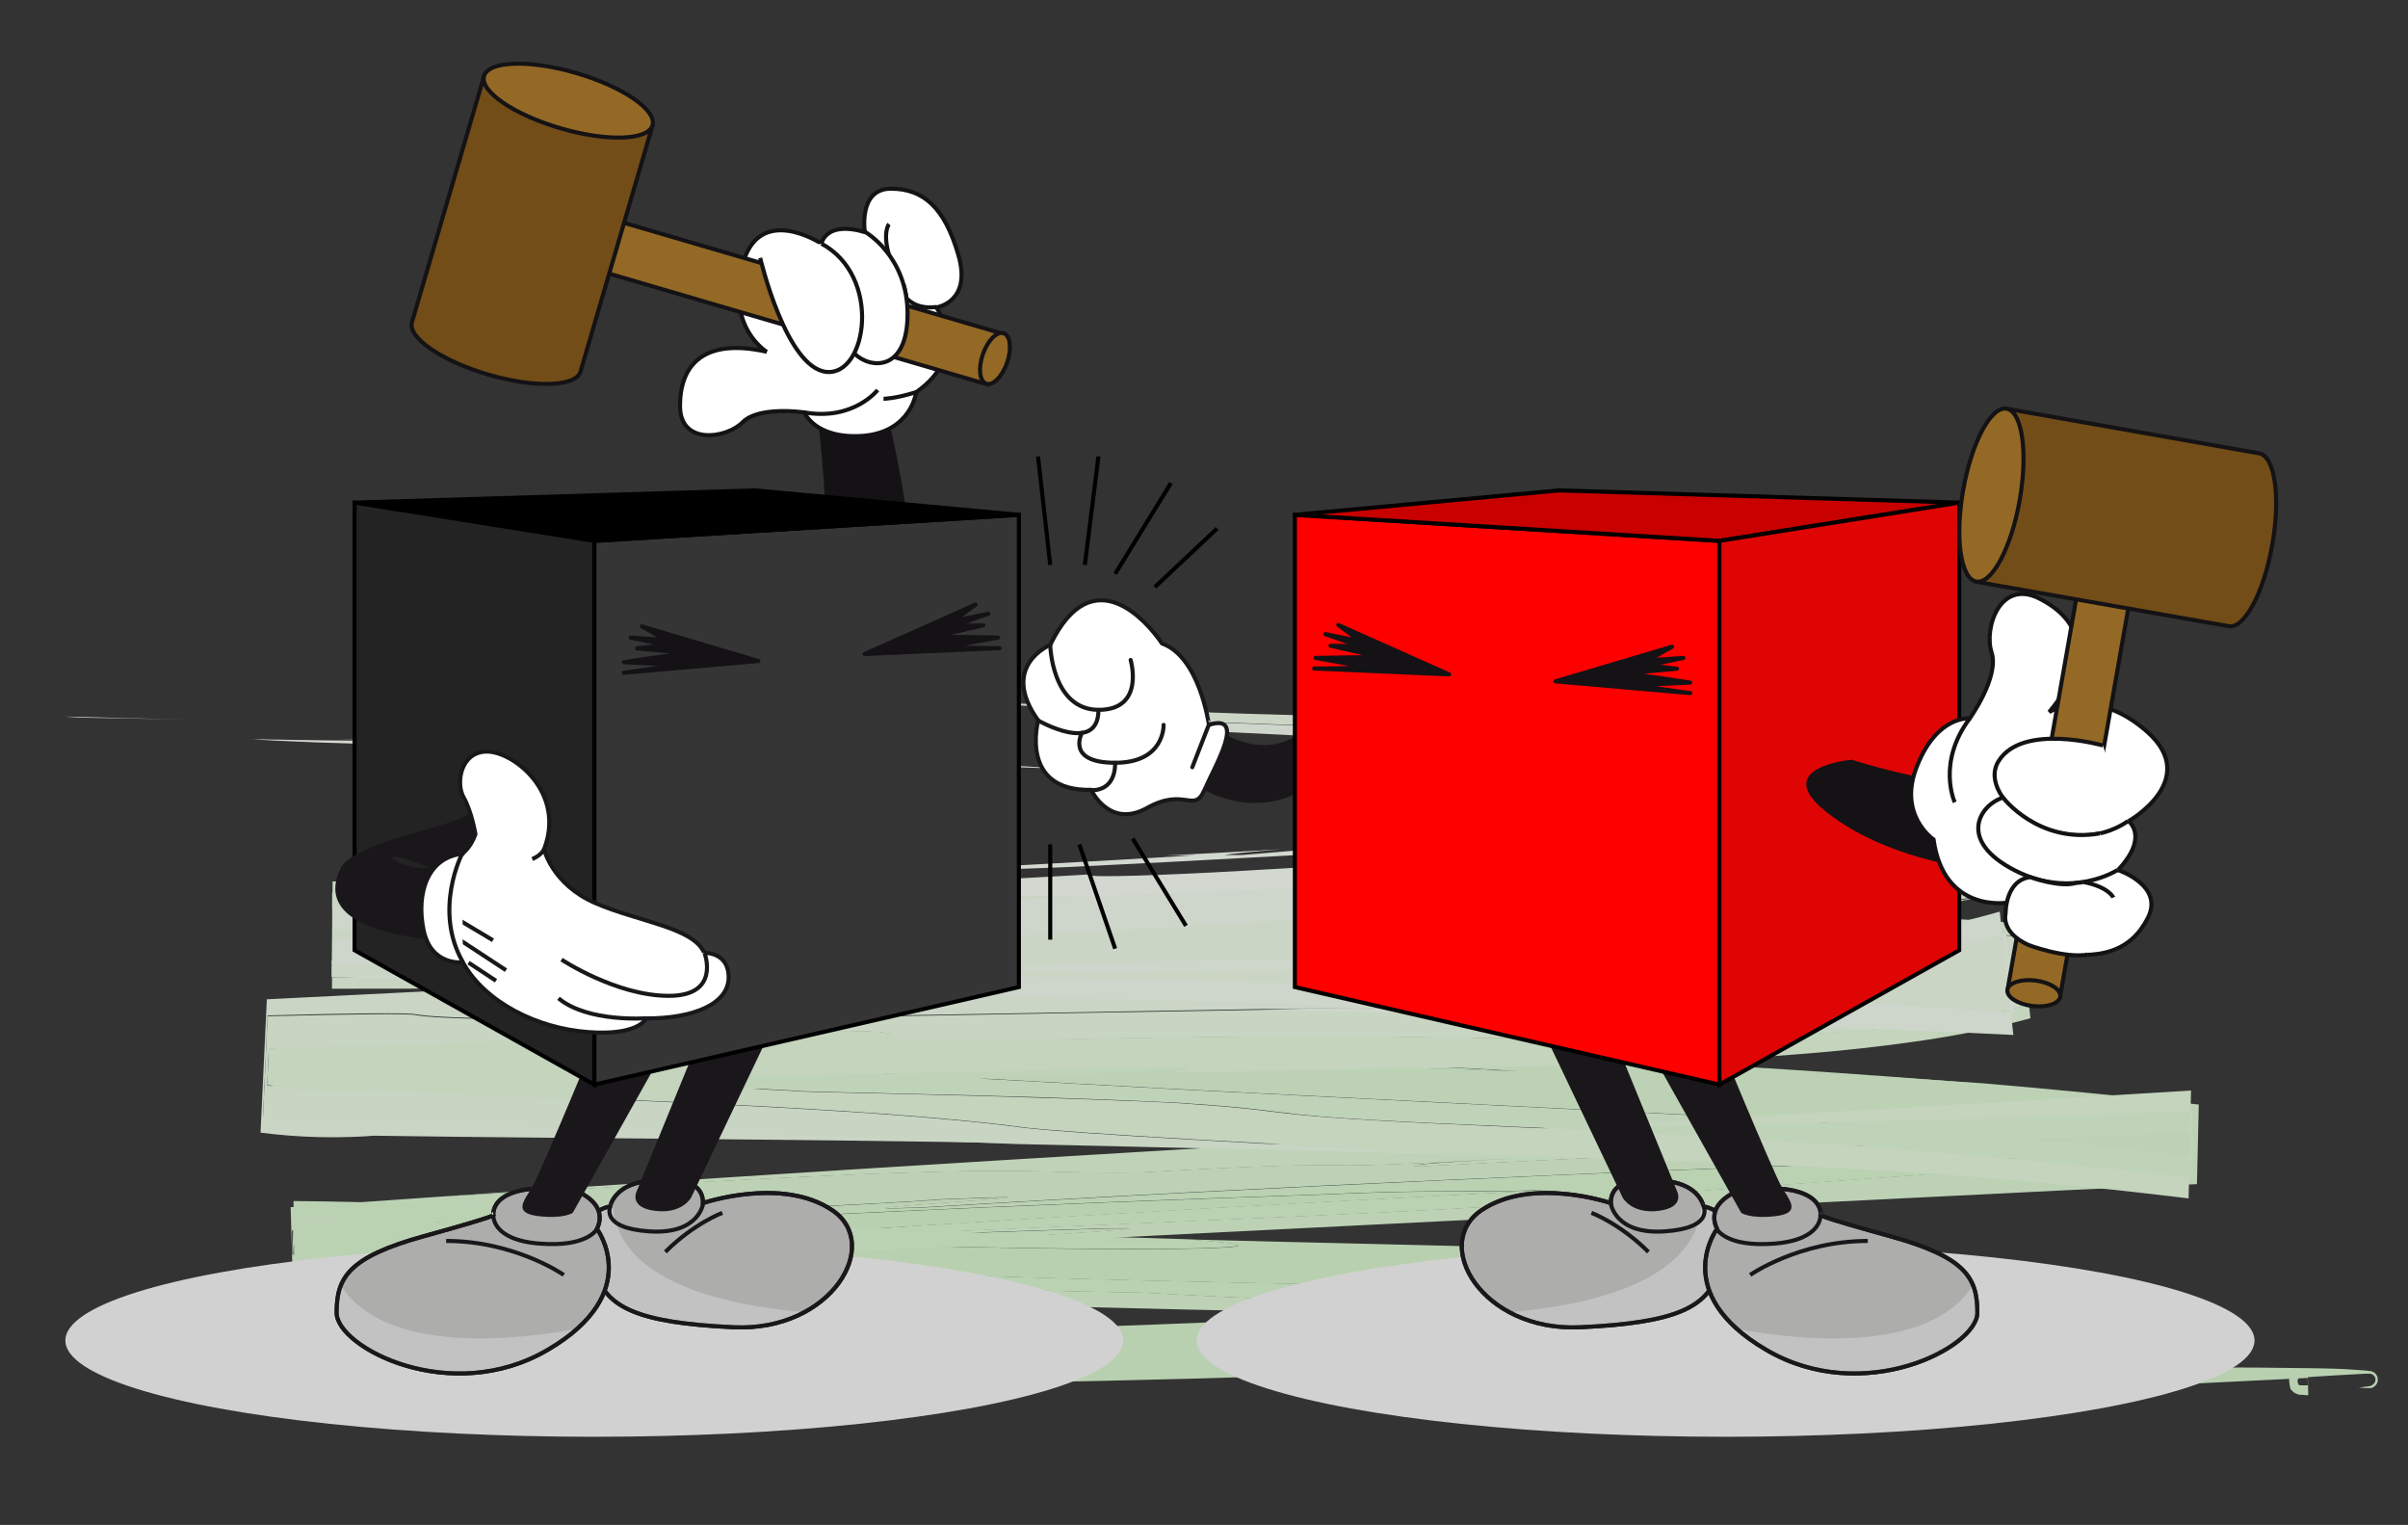 <?xml version='1.0' encoding='utf-8'?>
<svg xmlns="http://www.w3.org/2000/svg" version="1.1" id="Ebene_1" x="0px" y="0px" viewBox="0 0 1183.1 749.1" style="enable-background:new 0 0 1183.1 749.1;"><rect x="0" y="0" width="1183.1" height="749.1" fill="#333333" stroke="none"/> <style type="text/css"> .st0{opacity:0.9;} .st1{fill:#F7FDF5;} .st2{fill:#F1FBED;} .st3{fill:#F6FDF4;} .st4{fill:#D6F4CB;} .st5{fill:#DCF6D3;} .st6{fill:#D8F5CE;} .st7{fill:#DFF7D6;} .st8{fill:#E8F9E2;} .st9{fill:#E4F8DD;} .st10{fill:#ECFAE6;} .st11{fill:#F1FBEE;} .st12{fill:#D1D1D1;} .st13{fill:#141215;} .st14{fill:#FFFFFF;stroke:#141215;stroke-width:2;} .st15{fill:#1A171B;} .st16{fill:#FFFFFF;stroke:#1A171B;stroke-width:2;stroke-linecap:round;stroke-linejoin:round;} .st17{fill:none;stroke:#1A171B;stroke-width:2;stroke-linecap:round;stroke-linejoin:round;} .st18{fill:#ADADAC;stroke:#1A171B;stroke-width:2;} .st19{fill:none;stroke:#1A171B;stroke-width:2;} .st20{opacity:0.3;fill:#F5F5F5;} .st21{fill:#FF0000;stroke:#000000;stroke-width:2;} .st22{fill:#C90000;stroke:#000000;stroke-width:2;} .st23{fill:#E00505;stroke:#000000;stroke-width:2;} .st24{fill:#353535;stroke:#000000;stroke-width:2;} .st25{stroke:#000000;stroke-width:2;} .st26{fill:#232323;stroke:#000000;stroke-width:2;} .st27{fill:none;stroke:#000000;stroke-width:2;} .st28{fill:#141215;stroke:#141215;stroke-width:2;stroke-linecap:round;stroke-linejoin:round;} .st29{fill:#936925;stroke:#141215;stroke-width:2;} .st30{fill:#724D17;stroke:#141215;stroke-width:2;} .st31{fill:#FFFFFF;stroke:#1A171B;stroke-width:2;} </style> <g> <g> <g> <g class="st0"> <g class="st0"> <path class="st1" d="M765.7,391.6c-14.7-0.5-29.4-1-44.2-1.6c1.5,1-3.1,1.8-15.3,2.5c-25.7-0.1,1.6,1.2,57.8,3.1 c56.2,1.9,141.2,4.4,230.8,7.7C1002.6,401.8,945.3,397.9,765.7,391.6z"/> <path class="st2" d="M93.9,353.4c-10.5-0.1-21-0.4-31.3-0.6C52.3,352.5,42,352.2,32,352c2.3,0.2,4.6,0.4,6.6,0.5 C57.3,352.9,76,353.2,93.9,353.4z"/> <path class="st1" d="M263.5,371.4c55.1,1.1,100.1,1.8,141.5,2.7c10.4,0.3,20.5,0.5,30.5,0.7c10,0.3,19.9,0.5,29.8,0.9 c19.8,0.7,39.5,1.4,60.1,2.1c-22.5-1.3-42.8-2.6-60.5-3.8c-8.8-0.6-17-1.2-24.3-1.7c-7.4-0.5-14-1.1-19.8-1.5 c-30.1-2.2-73.6-4.3-124.4-6.1c-35.2-0.2-85.7-0.5-130.8-1.6c23.7,0.9,23.7,1,56.4,1.2c-16.3-0.1-40.8-0.3-61.2-0.6 c-10.2-0.1-19.4-0.3-26-0.4c-6.6-0.1-10.7-0.2-10.7-0.2c7.3,0.8,45.1,2.3,92.2,3.4c47.1,1.1,103.5,2,148.1,2.8 c-53.8-0.6-129.5-0.7-191-1.4c16.6,0.7,34.3,1.5,52.8,2.2c23.8,0.5,48.6,1,69.9,1.4L263.5,371.4z"/> <path class="st1" d="M627.1,420.6c9.3-0.5,18.3-1.1,26.8-1.5c17-1.6,35.2-3.3,54.2-5.1c9.5-0.9,19.1-1.8,28.9-2.8 c4.9-0.5,9.9-0.9,14.9-1.4c5-0.4,10-0.9,15-1.3c-3.8,0.2-7.6,0.4-11.4,0.7c-3.8,0.2-7.7,0.5-11.5,0.7c-7.6,0.5-15.2,1-22.9,1.5 c-15.3,1.1-30.6,2-46.1,3c-19,1.7-41.9,3.8-64.8,5.6c-2.7,0-5.4,0-8.6,0c3.5-0.6,9-1.2,27.7-2.8c-1.2,0.1-2.4,0.1-3.5,0.2 c-8.9,0.5-17.7,1-26.6,1.5c-8.9,0.5-17.9,0.9-27.1,1.4c5.5-0.1,10.5-0.1,15.4-0.2c-54.2,3.5-109.6,5.8-122.6,7.5 c3.2,0.1,10.8,0,21.3-0.3c10.5-0.3,24.1-0.8,39.3-1.4C555.9,424.4,593.3,422.5,627.1,420.6z"/> <path class="st3" d="M592.5,490.9c-6.6-1.2-5.4-2.4,8.6-3.5c-32.6,0-72.7-0.7-112.9-1.7c-20.1-0.5-40.1-1-59.3-1.5 c-19.1-0.4-37.3-0.7-53.6-0.9c37.3-2.5-78.6-6.9-212.3-11.4l0.2-25.7c60.8,1,125.3,0.8,180.7,0c55.4-0.9,101.5-2.2,125.6-2.6 c64.4-1.2,159.8-6,259.4-13.4c12.4-0.9,25-1.8,37.6-2.6c12.6-0.8,25.1-1.6,37.7-2.4c25.1-1.6,50-3.3,74.2-5.6 c24.3-2.3,48-5,70.5-8.8c22.5-3.8,44-8.5,63.3-15.5l-0.1-0.8c-2.1-0.1-3.9-0.2-5.7-0.3c-33.5-0.6-26.8,0.6-95.2-1.4 c30,1.5,63.7,2.8,100.9,4.1l-0.7-3.8c-2.9,1-5.8,2-8.7,3.1c-1.5,0.5-2.9,1-4.4,1.6c-1.5,0.4-3,0.9-4.5,1.3 c-3,0.9-6.1,1.8-9.1,2.7c-3.1,0.8-6.2,1.6-9.4,2.3c-2.4,0.6-4.8,1.2-7.2,1.8c-2.4,0.5-4.9,1-7.3,1.5c-2.5,0.5-4.9,1-7.4,1.6 c-2.5,0.5-5,0.9-7.5,1.4c2.5-0.5,5-0.9,7.5-1.4c2.5-0.5,4.9-1,7.4-1.6c2.5-0.5,4.9-1,7.3-1.5c2.4-0.6,4.8-1.2,7.2-1.8 c3-0.8,6.1-1.5,9.1-2.3c3-0.9,6-1.8,9-2.7c1.5-0.4,3-0.9,4.5-1.3c1.5-0.5,3-1,4.5-1.6c3-1.1,6-2.1,9-3.2l0.7,3.9 c-26-0.8-53.1-1.6-83.9-2.6c15.4,0.6,25.8,1.1,21.5,1.3c-8.6,0-18.6-0.2-29.5-0.5c31.7,1.5,62.8,3.2,91.8,4.8l-1.7-9.7 c-6.5,2.1-12.8,4.4-19.4,6c-1.6,0.4-3.2,0.9-4.8,1.3c-1.6,0.4-3.2,0.9-4.8,1.2c-3.2,0.7-6.4,1.4-9.6,2.1 c-1.6,0.3-3.1,0.7-4.7,1c-1.6,0.3-3.2,0.6-4.7,0.8c-3.1,0.6-6.2,1.1-9.3,1.7c-6.2,1-12.2,1.8-18.1,2.7 c-23.6,3.2-45.1,4.9-63.2,6.1c-18.2,1.2-33.1,1.7-43.8,1.9c-10.7,0.1-17.3-0.2-18.7-0.9c-14.8,1-29.6,2-44.2,3 c-11.2,0.8-22.1,1.6-32.3,2.4c-10.2,0.8-20,1.5-29.4,2.2c-18.7,1.3-35.6,2.5-50.8,3.5c-7.6,0.5-14.8,0.9-21.6,1.4 c-6.8,0.4-13.2,0.7-19.1,1.1c-12,0.7-22.4,1.2-31.3,1.6c-17.9,0.8-29.9,1.1-37,1.1c-7.1,0-9.3-0.3-7.4-0.9 c-54.5,3.2-110.8,5.7-163.3,7.3c-52.5,1.6-101.1,2.3-140.4,2.4c-11.8-0.1-23.5-0.1-35.1-0.2c-11.5-0.1-22.9-0.3-34.1-0.4 l-0.3,41.3c50.6,1.7,99.1,3.4,146.8,5c47.7,1.7,94.7,3.4,142,5.1c40.2,0.4,79.4,0.4,113.7,0.2 C574,490.4,583.1,490.7,592.5,490.9z"/> <path class="st4" d="M1161,681.8c0.8,0,1.7,0.1,2.9,0.1c0.2,0,0.3,0,0.6,0c0.1,0,0.1,0,0.2,0l0.2,0l0.3-0.1l0.1,0l0.2-0.1 c0.2-0.1,0.3-0.1,0.5-0.2l0.1-0.1c0.1,0,0.4-0.2,0.6-0.4c0.4-0.3,0.8-0.8,1.1-1.3c0.1-0.3,0.2-0.3,0.3-0.8 c0.2-0.5,0.2-1.2,0.1-2c-0.1-0.7-0.5-1.4-0.9-1.9c-0.5-0.6-0.6-0.5-0.6-0.6c-0.3-0.3-0.7-0.5-1.1-0.6l-0.2-0.1l-0.1,0l-0.3-0.1 l-0.1,0l-0.4-0.1l-0.2,0l-0.3,0c-0.2,0-0.3,0-0.5-0.1c-0.6-0.1-1.2-0.1-1.9-0.2c-2.5-0.2-5.5-0.4-8.9-0.6 c-3.4-0.2-7.2-0.3-11.6-0.4c-2.2,0-4.4-0.1-6.8-0.1c-0.6,0-1.2,0-1.8,0c-0.7,0-1.2,0-2.1,0.1c-0.1,0-0.2,0-0.5,0l-0.2,0l-0.2,0 l-0.3,0.1l-0.2,0.1c-0.1,0,0,0-0.4,0.1c-0.5,0.2-1.1,0.4-1.6,0.8c1.6,0-4.2-0.8-1.6,9.1c2.7,2.8,1.5,1.3,2.5,2.1 c0.4,0.2,1.2,0.4,1.3,0.5c0.1,0,0.3,0.1,0.4,0.1l0.5,0.1l0.2,0l0.3,0l0.4,0c0.4,0,0.7,0,1.1,0.1c0.7,0,1.3,0.1,2,0.1l-0.3-13.3 c-14.3-0.2-31.8-0.4-52.3-0.4c-10.2,0-21.2-0.2-32.9-0.3c-11.7-0.1-24-0.2-37-0.3c-51.9-0.8-114.1-2-183.4-4.5 c-69.3-2.4-145.8-6-226.4-9.7c-80.7-3.7-165.6-7.3-251.8-9.3c-11.3-0.3-22.5-0.5-33.8-0.8c-11.3-0.2-22.5-0.4-33.8-0.7 c-22.6-0.4-45.2-0.5-68-0.8l-0.1,35.3c123.7,0.8,247.9,0,373.4-3.4c125.5-3.4,252.4-9.4,381.3-18.9l-0.6-38.3 c-124.8-5.7-254.6-7.7-386.3-11.2c31.7,2.2,35.5,3.8,7.4,4.5c-7,0.2-16,0.3-27.1,0.3c-11.1,0-24.2,0-39.4-0.2 c-30.4-0.4-69.3-1.1-117-2.8c-36.6-1.3-84-4.5-131.4-7.3c-23.7-1.4-47.3-2.7-69.6-3.6c-22.2-0.9-43-1.4-61-1.6l0.7,24.8 c23.7-1.4,42.3-2.6,52.7-3.6c57-4,103.4-7.2,145.3-10c21-1.4,40.8-2.7,60.2-4c19.4-1.3,38.5-2.5,57.9-3.7 c77.7-4.9,161.4-9.8,299.3-16.9c-47.4,1.3-53.4-0.4-109.7,2.1c-68.3,2.3-144.9,5.2-229.5,9.2c-84.6,4-177,9.2-276.9,16.3 l-0.1-3.6c21.5,0,43.6,0.3,66,0.9c32.6,0.8,82.2,4.4,104.4,6.6c11.1,1.1,15.3,1.8,7.1,1.8c-8.2,0-28.8-1-67.3-2.8 c48.2,2.7,92.4,5.7,134,7.8c41.6,2.1,80.6,3.5,118,4.6c74.9,2.2,143.9,3.3,216.6,4.9c92.7,1.9,150.7,3.8,186.6,5.5 c9,0.4,16.5,0.8,22.9,1.2c6.4,0.4,11.6,0.8,15.7,1.1c8.4,0.7,12.7,1.2,14.6,1.7c7.6,1.9-23.9,2.7,4.4,5.6l-0.3-16.8 c-5.5,0-14.9,0.3-28.4,0.9c-5.4,0.2-11.4,0.4-17.9,0.7c-6.5,0.3-13.6,0.6-21.2,0.9c-15.2,0.7-32.3,1.5-51.2,2.4 c-54.4,3.8-108.2,7-161.5,9.7c-53.3,2.7-106.1,4.9-158.6,6.7c-52.5,1.8-104.8,3.2-157.1,4.2c-52.2,1-104.4,1.7-156.7,2.1l0,9.1 c64.5-0.4,129.2,0.1,194.6,1.4c65.2,1.2,160.1,6.8,225.4,8.6c22.6,0.8,45.9,1.5,69.6,2.2c23.7,0.7,47.7,1.3,71.8,1.8 c12,0.3,24.1,0.4,36.1,0.6c6,0.1,12,0.2,18,0.3c6,0.1,11.9,0.2,17.9,0.2c23.7,0.1,47.1,0.4,69.9,0.2c11.4,0,22.5-0.1,33.5-0.1 c11-0.2,21.7-0.3,32.2-0.5c10.5-0.2,20.7-0.4,30.6-0.5c9.9-0.3,19.5-0.6,28.8-0.9c9.3-0.3,18.2-0.6,26.7-0.8 c8.5-0.3,16.6-0.7,24.3-1.1c15.3-0.8,28.9-1.4,40.4-2l0.1,3.6c-1,0-2,0.1-3.1,0l-0.2,0c-0.1,0-0.1,0-0.4,0l-0.1,0 c0,0-0.2,0-0.5-0.2c0.5,1.3-1.7-2-0.3-3.1c0.2-0.2,0.5-0.3,0.7-0.3c0.1,0,0.2,0,0.2-0.1l0.1,0l0.3,0l0.8-0.1 c0.5,0,1-0.1,1.5-0.1c1.9-0.1,3.7-0.3,5.5-0.4c3.5-0.2,6.7-0.4,9.7-0.6c5.9-0.3,10.6-0.6,14.3-0.8c0.5,0,0.9,0,1.4,0l0.4,0 c0.2,0,0.2,0,0.6,0.1c0,0,0.2,0,0.2,0.1l0.1,0l0.1,0c0.1,0,0.2,0.1,0.3,0.1c0.2,0.1,0.4,0.2,0.5,0.3c-0.1,0,0.4,0.3,0.8,1 c0.4,0.6,0.4,1.5,0.2,2.1c-0.1,0.5-0.2,0.6-0.4,0.8c-0.1,0.2-0.3,0.5-0.5,0.6c-0.1,0.2-0.6,0.4-0.5,0.4l-0.1,0.1 c-0.1,0.1-0.3,0.2-0.4,0.2l-0.2,0.1l-0.2,0.1c-0.2,0-0.3,0.1-0.5,0.1c-0.9,0.2-1.5,0.3-2.1,0.3c-1.1,0.2-1.9,0.3-2.4,0.4 C1158.6,681.6,1159.1,681.8,1161,681.8z"/> <path class="st5" d="M731.6,521.6c74.9,1.9,156.5,4.8,241.9,10.8c-128.1-10.7-254-15.5-378.8-20.9c-16.9-0.3-34.2-0.5-51.2-0.8 c-17.1-0.3-33.9-0.5-49.8-0.6c12.1,0.5,24,0.9,35.6,1.3c11.6,0.5,23,1,34.2,1.5c22.2,1,43.5,2,63.5,2.9 C667.1,517.6,702.4,519.6,731.6,521.6z"/> <path class="st5" d="M725.3,644.7c17.8-1.1-1.4-2.4-35.9-3.9c-34.5-1.5-84.2-3.3-127.2-5.8c-45.6-0.8-88-1.9-127.6-3.4 c-39.6-1.4-76.4-3.5-110.7-5.7c-34.3-2.1-66.2-4.2-96.1-5.9c-29.9-1.7-57.8-2.9-84.1-3.7l-0.3-11.8c7.9-0.3,15.6-0.6,23.2-0.9 c8.8-1.4,89-5.7,121.5-7.7c-8.8,1.3,62.3-1.4-2.8,2.9c65.2-4.3,136.4-6.6,177.8-9.7c103.8-4.1-82.8,6.2-11.7,4.1 c91.8-5.6,179.5-10,257.2-13.5c77.7-3.5,145.5-6.3,197.6-8.1c52.1-1.8,88.6-2.8,103.7-2.5c15.1,0.3,8.9,1.8-24.4,4.6 c-50.4,4.6-148.3,10.4-207.4,15.8c-29.6,2.7-90.4,5.8-160.8,8.9c-70.4,3.1-150.5,6.3-218.6,9.5c38.6-0.4,231.3-8.7,124.6-1.9 c-51.8,3-106.5,6.3-156.9,9.6c-25.2,1.7-49.4,3.3-71.7,4.9c-11.1,0.8-21.8,1.6-31.9,2.3c-10.1,0.8-19.5,1.5-28.3,2.2 c141.3-8.5,297.8-16.3,438-23.3c140.3-7,264.2-13.1,340.2-16.9c22.5-1.1,44.9-2.1,66.7-3.1l0.9-39.1 c-36.1-4.1-71.5-7.5-106.8-10.5c-85.3-6-167-8.9-241.9-10.8c-29.2-2.1-64.6-4-104.6-5.9c-20-0.9-41.2-1.9-63.5-2.9 c-11.1-0.5-22.5-1-34.2-1.5c-11.7-0.4-23.5-0.9-35.6-1.3c-38.9-0.4-72.3-0.3-89.5,0.2c-23,0.3-18.6,0.9,2.4,1.8 c21,0.9,58.5,2.1,101.6,3.8c43,1.8,91.6,3.8,134.8,5.6c43.2,1.8,81,3.7,102.5,5.1c-45.7-1.5-86.6-2.6-123-3.5 c-36.4-0.9-68.2-1.7-95.9-2.2c-55.3-1-93.5-0.9-116.3-0.3c-22.8,0.5-30.4,1.5-24.4,2.8c6,1.3,25.4,2.8,56.5,4.6 c43,2.4,88.3,4.8,141.7,7.7c53.4,2.7,114.9,5.8,190.4,9.6c40,1.9,88.2,4.3,138.5,7.4c50.3,3.1,102.8,7,151.6,11.4 c-8.1-0.7-20.3-1.9-33.7-2.9c-6.7-0.5-13.6-1.1-20.5-1.6c-6.9-0.5-13.7-0.9-20.1-1.4c-12.8-0.9-23.8-1.5-30.1-1.8 c-6.3-0.3-8-0.3-2.1,0.3c45,3.6,83.6,7.5,119.6,11.8l0.3-12c-111.6,4.8-200.5,7.7-383.7,17c8.9-1.2-14.9-0.5,50.3-4.2 c-130.4,7.4-53.5-0.4-184,7c-31.2,0.4-41.6-0.7-66.5-0.8c-24.9,0-64.2,0.8-153.2,5.7c-50.3,2.8-87.7,5-122.5,6.9 c-12.3,0.9-24.7,1.7-37.3,2.6c-12.6,0.9-25.3,1.8-38.3,2.7l1,34.3c26.3-0.1,53.2,0.5,80.9,1.5c27.7,1,56.1,2.4,85.4,4 c29.3,1.5,59.4,3.2,90.5,4.6c31.1,1.3,63.1,2.6,96.1,3.6c117.9,3.7,230.1,4.7,338.7,7C780.6,646.6,733.1,645.6,725.3,644.7z"/> <path class="st6" d="M938.2,631.6c13.5-0.6,22.9-0.9,28.4-0.9l0.3,16.8c-28.4-2.9,3.2-3.7-4.4-5.6c-1.9-0.5-6.3-1-14.6-1.7 c-4.2-0.3-9.4-0.7-15.7-1.1c-6.4-0.4-13.9-0.8-22.9-1.2c-35.8-1.7-93.9-3.7-186.6-5.5c-72.7-1.6-141.7-2.7-216.6-4.9 c-37.5-1.1-76.4-2.6-118-4.6c-41.6-2.1-85.9-5.1-134-7.8c38.5,1.8,59.1,2.7,67.3,2.8c8.2,0,4-0.7-7.1-1.8 c-22.1-2.2-71.7-5.8-104.4-6.6c-22.4-0.6-44.5-1-66-0.9l0.1,3.6c99.8-7.1,192.3-12.3,276.9-16.3c84.6-4,161.2-6.9,229.5-9.2 c56.3-2.5,62.3-0.8,109.7-2.1c-137.8,7.1-221.5,11.9-299.3,16.9c-19.4,1.3-38.5,2.5-57.9,3.7c-19.4,1.3-39.3,2.6-60.2,4 c-41.9,2.8-88.4,6-145.3,10c-10.3,0.9-29,2.1-52.7,3.6l-0.7-24.8c18,0.2,38.8,0.7,61,1.6c22.2,0.9,45.9,2.2,69.6,3.6 c47.3,2.8,94.8,6,131.4,7.3c47.7,1.8,86.6,2.5,117,2.8c15.2,0.2,28.3,0.2,39.4,0.2c11.1,0,20.1-0.1,27.1-0.3 c28.1-0.7,24.3-2.3-7.4-4.5c-35.6-1-71.3-2.1-107.2-3.5c-17.9-0.7-35.9-1.4-54-2.3c-18.1-0.8-36.1-1.8-54.2-2.8 c-72.6-4.1-146.5-9.5-222.5-10.1l1.2,40.6c13.9-0.9,28.8-1.8,43.8-2.7c15-0.9,30.2-1.8,45.7-2.8c8.8-0.7,18.3-1.4,28.3-2.2 c10.1-0.7,20.7-1.5,31.9-2.3c22.3-1.6,46.5-3.2,71.7-4.9c50.5-3.3,105.1-6.6,156.9-9.6c106.7-6.8-86,1.5-124.6,1.9 c68.1-3.1,148.2-6.4,218.6-9.5c70.4-3.1,131.2-6.2,160.8-8.9c59.2-5.4,157-11.2,207.4-15.8c33.3-2.8,39.5-4.3,24.4-4.6 c-15.1-0.3-51.6,0.6-103.7,2.5c-52.1,1.8-119.9,4.5-197.6,8.1c-77.7,3.6-165.3,7.9-257.2,13.5c-71.2,2.1,115.4-8.2,11.7-4.1 c-41.4,3.1-112.7,5.4-177.8,9.7c65.2-4.3-6-1.7,2.8-2.9c-32.5,2-112.7,6.3-121.5,7.7c-7.6,0.3-15.3,0.6-23.2,0.9l0.3,11.8 c26.4,0.8,54.3,2.1,84.1,3.7c29.9,1.7,61.7,3.8,96.1,5.9c34.3,2.1,71.1,4.2,110.7,5.7c39.6,1.5,82,2.6,127.6,3.4 c43,2.5,92.7,4.3,127.2,5.8c34.5,1.5,53.8,2.8,35.9,3.9c7.7,0.8,55.3,1.9,109.8,3.4c44.5,0.9,88.3,2.1,131.5,3.6l-0.4-25.2 c-39.9,3.3-79.3,6.4-118.4,9.1c18.8-0.9,36-1.7,51.2-2.4c7.6-0.3,14.7-0.6,21.2-0.9C926.8,632,932.8,631.8,938.2,631.6z"/> <path class="st7" d="M340.7,580.9c89-4.9,128.3-5.7,153.2-5.7c24.9,0.1,35.3,1.2,66.5,0.8c130.5-7.4,53.6,0.4,184-7 c-65.2,3.7-41.4,3-50.3,4.2c183.3-9.3,272.2-12.1,383.7-17l-0.3,12c-36-4.2-74.6-8.2-119.6-11.8c-5.9-0.5-4.2-0.6,2.1-0.3 c6.3,0.3,17.4,0.9,30.1,1.8c6.4,0.4,13.2,0.9,20.1,1.4c6.9,0.5,13.9,1.1,20.5,1.6c13.4,1,25.5,2.1,33.7,2.9 c-48.8-4.4-101.3-8.3-151.6-11.4c-50.3-3.1-98.5-5.5-138.5-7.4c-75.6-3.8-137.1-6.9-190.4-9.6c-53.4-2.9-98.6-5.4-141.7-7.7 c-31.1-1.8-50.6-3.3-56.5-4.6c-6-1.2,1.6-2.2,24.4-2.8c22.8-0.5,61-0.7,116.3,0.3c27.7,0.5,59.5,1.3,95.9,2.2 c36.4,0.9,77.3,2,123,3.5c-21.5-1.4-59.3-3.3-102.5-5.1c-43.2-1.8-91.8-3.8-134.8-5.6c-43.1-1.7-80.6-2.8-101.6-3.8 c-21-0.9-25.4-1.5-2.4-1.8c17.2-0.5,50.7-0.6,89.5-0.2c-46.7-1.6-96.6-2.8-148.6-3.9c-52-1-106-2-161.2-3l-1.1,0l-1,0.1 c-15.4,1.1-30.9,0.8-46.2-1.3l-2.1,44.7c151.9-6.9,308.7-15.3,447.9-20.9c8.1-1.4-0.3-2-40.1-0.8 c-75.6,2.1-121.4,3.1-151.3,3.3c-29.9,0.2-43.8-0.3-55.7-0.9c-23.8-1.3-39.5-2.9-158.3,0.1c-10.6,0.3-25.7,0.7-43.3,1.3l0.4-9 c15.2,2.3,32.5,3.1,49.9,2l0.2,0l0.2,0c49.4,1.5,99.8,2.7,113.5,3.2c54.9,2.5,51.1,4,47.4,5.5c-3.7,1.5-7.5,3,47.4,5.6 c-4.4,0.3,40.1,1.1,87.5,2.3c23.7,0.6,48.2,1.4,67.6,2.2c19.5,0.8,33.9,1.4,37.7,1.8c31.1,2.1,37.7,3.6,53.6,5.3 c15.9,1.7,41.1,3.4,109.2,6.2c142.4,6.2,246.7,14.7,329.2,24.9l0.8-32.7c-135.6,5.4-216.3,6.3-313,8.2 c-188.6,10.8-354.9,20.5-546,33.7C253,585.9,290.5,583.8,340.7,580.9z"/> <path class="st8" d="M784.2,463c39.3-3.1,77.7-6.1,115.2-10.6c4.7-0.5,9.4-1.2,14-1.8c4.7-0.6,9.3-1.2,14-1.9 c4.7-0.7,9.3-1.4,13.9-2.1c4.7-0.8,9.3-1.6,13.9-2.4l3.5-0.6l3.5-0.7c2.3-0.5,4.6-0.9,6.9-1.4c2.3-0.5,4.6-0.9,6.9-1.4 c2.3-0.6,4.6-1.1,7-1.7c9.2-2.1,18.6-4.8,27.9-7.8l-2.1,0.7l-2,0.6c-1.3,0.4-2.7,0.8-4,1.1c-2.7,0.8-5.4,1.5-8,2.2l-2,0.6 l-2,0.5c-1.3,0.3-2.6,0.6-3.9,0.9c-2.6,0.6-5.2,1.2-7.8,1.8c-1.3,0.3-2.6,0.6-3.9,0.9c-1.3,0.2-2.5,0.5-3.8,0.7 c-2.5,0.5-5.1,1-7.6,1.5c-5,1-10,1.8-14.9,2.6c-2.4,0.4-4.9,0.8-7.3,1.2c-2.4,0.4-4.8,0.7-7.2,1c-4.8,0.7-9.5,1.4-14.2,2 c-9.4,1.1-18.6,2.3-27.6,3.1c-9,1-17.8,1.7-26.5,2.5c-8.7,0.7-17.2,1.4-25.5,2c-16.7,1.2-32.7,2.2-48.2,3.2 c-15.4,1-30.3,1.8-44.4,2.8c-14.4,1-28.3,1.9-41.8,2.9c-13.5,0.8-26.5,1.7-39.1,2.4c-12.6,0.7-24.8,1.4-36.5,2 c-47.1,2.5-87.9,4-124.5,5c-18.3,0.5-35.6,0.8-52.1,1.1c-8.3,0.1-16.3,0.2-24.2,0.2c-4,0-7.9,0.1-11.7,0.1c-3.9,0-7.7,0-11.5,0 c-16.8,0-123,4.3-243.4,3.8l0.3-41.5c78.1,1.6,162.2,3.3,231.6,5.1c17.3,0.4,33.8,0.8,48.9,1.3c15.1,0.5,29,0.9,41.4,1.3 c24.7,0.8,43.2,1.5,52.8,2.2c-8.9,0.6-37.8,0.9-79.7,0.7c-21-0.2-45.1-0.5-71.7-0.7c-26.6-0.3-55.5-0.7-86-1.1 c50.8,1.5,95.9,2.9,136.5,4.3c40.4,1.5,76.3,2.6,108.8,3.7c64.9,2.1,115.9,4,161.7,6c45.8,2.1,86.5,4.3,130.8,6.9 c44.3,2.7,92.2,5.7,152.3,10.6l-0.3-2.7c-16.1,4.2-33.5,7.4-52.2,9.9c-18.7,2.5-38.6,4.3-59.9,5.8c-21.8,1.5-43.4,2.3-64.7,2.9 c-21.3,0.6-42.4,0.8-63.2,1c-41.5,0.3-81.7-0.2-120.4,0.2c-77.1,1.3-147.4,2.5-207.7,3.6c-120.7,2-201.6,2.1-218-0.8 c-3.1-0.9-30.4-0.5-73,0.5l-2.3,49.9c16.6,2.6,35.6,3.7,56,2.5l-2.4,0.1c88,3.3,209.3,5.8,316.7,10.3 c19.1,0.4,38.3,0.9,57.4,1.3c19.2,0.5,38.4,0.9,57.6,1.4c38.3,0.9,76.5,1.7,114.3,2.8c-54.3-2.9-104.4-5.4-144-7.7 c-39.7-2.3-68.6-4.3-81-5.7c-22.9-3.1-56.2-6.2-107.2-9.2c-25.5-1.5-55.4-3-90.7-4.5c-35.3-1.5-75.9-3-122.8-4.8l0.9,0 c-15.9,0.8-34,0.4-52.7-2.4l0.8-17.9c65.2-1.8,142.7-4.5,233.2-7.7c127.5-4.2,32.9,5.7,104.2,4c58.8-1.2,111.5-2,159.6-2.4 c24-0.1,47,0.2,69.2,0.4c22.1,0.3,43.4,0.5,64.1,0.7c41.3,0.2,80.1,0,118.3-1.9c19.1-0.9,38-2.2,57.1-4.4 c9.5-1,19.1-2.4,28.7-3.9c9.6-1.6,19.3-3.6,29.2-6l-3.7-33.9c-12.5-1.2-25.5-2.4-38.7-3.6c-6.6-0.6-13.3-1.1-20.1-1.7 c-3.4-0.3-6.8-0.6-10.2-0.8c-3.4-0.3-6.9-0.5-10.3-0.8c-18.4-1.6-47.1-3.6-83.3-5.5c-36.2-1.9-79.7-3.7-127.6-5.3 c-83.8-1.2-167.5-1.7-250.9-3.5l-125.6-2.6l-125.7-2.8c-12.6-0.2-24.7-0.4-36.2-0.6l-0.3,52.7c55.7,0.1,102.4-0.5,142-1.2 c9.9-0.2,19.4-0.4,28.4-0.6c9.1-0.2,17.7-0.4,26-0.6c8.3-0.2,16.2-0.4,23.7-0.6c7.5-0.2,14.7-0.4,21.6-0.6 c55-1.5,89.8-2.4,120.4-3.2c30.6-0.9,56.9-1.5,94.9-3.6c9.5-0.5,19.7-1.1,30.9-1.8c11.2-0.7,23.4-1.5,36.8-2.6 c6.7-0.5,13.7-1.1,21-1.6c7.3-0.6,15-1.2,23-1.9c7.9-0.7,16.3-1.4,25-2.1C765.6,464.5,774.7,463.7,784.2,463z"/> <path class="st9" d="M747.3,553.8c-68.1-2.9-93.3-4.6-109.2-6.2c-15.9-1.6-22.5-3.2-53.6-5.3c-3.7-0.4-18.2-1.1-37.7-1.8 c-19.5-0.8-43.9-1.5-67.6-2.2c-47.4-1.3-91.9-2-87.5-2.3c-54.8-2.6-51.1-4.1-47.4-5.6c3.7-1.5,7.5-3-47.4-5.5 c-13.6-0.5-64.1-1.7-113.5-3.2l-0.2,0l-0.2,0c-17.4,1.1-34.7,0.3-49.9-2l-0.4,9c17.6-0.6,32.7-1,43.3-1.3 c118.8-3,134.5-1.4,158.3-0.1c11.9,0.6,25.9,1.1,55.7,0.9c29.9-0.2,75.7-1.3,151.3-3.3c39.8-1.2,48.2-0.6,40.1,0.8 c0.7,0,1.5-0.1,2.3-0.1c-10,0.9-7.5,1.2,2.6,1.2c5,0,12-0.2,20.2-0.4c8.2-0.2,17.6-0.4,27.6-0.7c19.9-0.4,42.6-0.7,62.8-1 c20.2-0.3,37.9-0.6,48-0.8c53.5-1.1,98.9-2.8,139.6-6.1c20.4-1.6,39.7-3.7,58.3-6.4c18.6-2.7,36.7-6.2,54.8-11.2l-5.1-46.7 c-7.7-0.5-15.4-1-23.1-1.5l-11.5-0.8c-3.8-0.2-7.7-0.4-11.5-0.7c-7.7-0.4-15.4-0.9-23.2-1.3c-7.8-0.4-15.6-0.8-23.6-1.2 c-4-0.2-8-0.4-12.1-0.6c-4-0.2-8.1-0.3-12.3-0.5c-8.2-0.3-16.6-0.7-25.2-1c-17.2-0.6-35.2-1.3-54.3-1.8 c-31.3-0.8-62.6-1.4-93.9-1.8c47.9,1.6,91.4,3.4,127.6,5.3c36.2,1.9,64.9,3.9,83.3,5.5c3.5,0.3,6.9,0.5,10.3,0.8 c3.4,0.3,6.8,0.6,10.2,0.8c6.8,0.6,13.5,1.1,20.1,1.7c13.2,1.2,26.2,2.4,38.7,3.6l3.7,33.9c-9.8,2.5-19.5,4.4-29.2,6 c-9.6,1.5-19.2,2.9-28.7,3.9c-19.1,2.1-38,3.4-57.1,4.4c-38.2,1.8-77,2.1-118.3,1.9c-20.7-0.1-42-0.4-64.1-0.7 c-22.1-0.3-45.1-0.6-69.2-0.4c-48.2,0.4-100.8,1.2-159.6,2.4c-71.3,1.7,23.3-8.1-104.2-4c-90.5,3.2-168,5.9-233.2,7.7 l-0.8,17.9c18.7,2.8,36.9,3.3,52.7,2.4l-0.9,0c46.9,1.8,87.5,3.3,122.8,4.8c35.3,1.5,65.2,3,90.7,4.5c51,3,84.3,6.1,107.2,9.2 c12.4,1.4,41.4,3.4,81,5.7c39.6,2.3,89.7,4.8,144,7.7c32.1,0.9,63.9,1.8,95.5,3.1c31.6,1.2,62.9,2.6,93.8,4.3 c30.2,1.5,66.7,4.5,97.1,7.4c30.3,2.9,54.5,6,60.1,6.6l1.2-53c-0.9,0-1.4,0.1-1.4,0.1c-113.6,7-215.1,12.8-311.1,18.3 c96.7-1.9,177.4-2.8,313-8.2l-0.8,32.7C994,568.5,889.8,559.9,747.3,553.8z"/> <path class="st10" d="M783.9,354.9c-42.2-0.9-92.5-2-133.9-3.2c-60.7-1.6-86.6-2.9-104.3-3.8c-17.7-1-27.3-1.8-55.4-3l23.7,1.4 c-12.6-0.5-25.4-1.1-38-1.6c6.9,0.5,13.6,1,19.9,1.4c6.3,0.5,12.2,1,17.7,1.4c11,0.9,20.5,1.7,28.1,2.4 c15.2,1.5,23,2.7,20.7,3.6c72.8,2.7,134.5,4.7,161.7,6.4c48.4,3,90.3,5.9,135.2,8.9c44.9,3,92.8,6.1,153.4,9.8l5.4,31.9 c-7.1,2.3-14.4,4.9-21.9,6.7c-7.5,2.1-15.1,3.6-22.9,5.3c-3.9,0.8-7.9,1.4-11.9,2.2c-2,0.4-4,0.7-6,1.1c-2,0.3-4.1,0.6-6.1,0.9 c-4.1,0.6-8.2,1.2-12.5,1.9c-4.2,0.5-8.5,1.1-12.8,1.6c-34.5,4.3-72.5,7.1-115,9.7c-21.2,1.3-43.6,2.6-67,4.3 c-11.8,0.9-23.9,1.7-36.4,2.7c-12.5,0.9-25.2,1.7-38.4,2.7c-52.5,3.5-110.6,7-175.2,10.1c-13.5,0.6-25.2,1.1-35.3,1.5 c-10.1,0.4-18.6,0.6-25.7,0.7c-14.3,0.3-23.2,0.3-28.8,0c-11.2-0.5-9-1.7-9.8-2.8c-0.8-1.2-4.6-2.2-27.6-2.6 c-5.8-0.1-12.7-0.1-21.1-0.1c-8.4,0-18.3,0-29.9,0c-11.6,0.1-24.9,0.1-40.2,0.2c-7.6,0-15.8,0-24.4,0c-4.3,0-8.8,0-13.4,0 c-4.6,0-9.3,0-14.2,0c-8.6,0-17.8,0-27.6-0.1c-9.8-0.1-20.1-0.1-30.8-0.2l0,5.4c107.4,2.7,252,5.7,276.8,8.2 c5.2,0.9-0.8,1.6-9.4,2.3c-8.6,0.7-19.8,1.3-25.2,1.9c-5.4,0.7-4.9,1.4,9.8,2.4c14.7,0.9,44,2.3,95.9,3.5 c87.8,2,172.4,3.2,252.6,5.6c40.1,1.2,79.1,2.6,116.8,4.5c37.7,1.9,74.2,4.1,109.2,6.8l-4.3-38.7c-15.7,4.2-32,7.2-48.2,9.3 c-16.2,2.2-32.3,3.8-48.2,4.9c-31.7,2.3-62.3,3.3-91.4,3.8c-58.2,0.9-110.4,0-155.7-0.1c-5.7,0-11.2,0-16.7,0 c-5.4,0-10.7,0.1-15.8,0.1c-10.3,0.1-20.1,0.1-29.4,0.2c-18.6,0.1-35.1,0.1-49.5,0.1c-28.8-0.1-49-0.5-59.5-1.4 c-105,4-219.9,9.8-339.9,15.8l-3.1,65.5c19.1,2.5,38.5,2.9,57.6,1.4l-3,0.1c103.6,1.5,210.3,1.6,316.9,3.7 c-107.4-4.5-228.8-7.1-316.7-10.3l2.4-0.1c-20.5,1.2-39.4,0-56-2.5l2.3-49.9c42.5-1.1,69.9-1.4,73-0.5 c16.4,2.9,97.4,2.8,218,0.8c60.3-1,130.6-2.3,207.7-3.6c38.7-0.4,78.9,0,120.4-0.2c20.8-0.1,41.8-0.4,63.2-1 c21.3-0.6,42.9-1.4,64.7-2.9c21.3-1.4,41.2-3.3,59.9-5.8c18.7-2.4,36-5.7,52.2-9.9l0.3,2.7c-60.1-4.9-108-7.9-152.3-10.6 c-44.3-2.7-85-4.9-130.8-6.9c-45.8-2.1-96.8-3.9-161.7-6c-32.4-1.1-68.3-2.2-108.8-3.7c-40.5-1.4-85.6-2.8-136.5-4.3 c30.4,0.4,59.4,0.8,86,1.1c26.6,0.3,50.8,0.5,71.7,0.7c41.8,0.3,70.8,0,79.7-0.7c-9.6-0.7-28.1-1.4-52.8-2.2 c-12.3-0.4-26.3-0.8-41.4-1.3c-15.1-0.5-31.6-0.9-48.9-1.3c-69.4-1.7-153.5-3.5-231.6-5.1l-0.3,41.5 c120.5,0.5,226.6-3.8,243.4-3.8c3.8,0,7.7,0,11.5,0c3.9,0,7.8-0.1,11.7-0.1c7.9-0.1,16-0.2,24.2-0.2 c16.5-0.3,33.8-0.5,52.1-1.1c36.6-1,77.4-2.5,124.5-5c11.8-0.7,23.9-1.3,36.5-2c12.6-0.8,25.6-1.6,39.1-2.4 c13.4-0.9,27.4-1.9,41.8-2.9c14.1-1,29-1.8,44.4-2.8c15.5-1,31.5-1.9,48.2-3.2c8.3-0.6,16.9-1.3,25.5-2 c8.7-0.8,17.5-1.5,26.5-2.5c9-0.9,18.2-2,27.6-3.1c4.7-0.6,9.4-1.3,14.2-2c2.4-0.4,4.8-0.6,7.2-1c2.4-0.4,4.9-0.8,7.3-1.2 c4.9-0.8,9.8-1.6,14.9-2.6c2.5-0.5,5-1,7.6-1.5c1.3-0.2,2.5-0.5,3.8-0.7c1.3-0.2,2.6-0.6,3.9-0.9c2.6-0.6,5.2-1.2,7.8-1.8 c1.3-0.3,2.6-0.6,3.9-0.9l2-0.5l2-0.6c2.7-0.7,5.3-1.5,8-2.2c1.3-0.4,2.7-0.8,4-1.1l2-0.6l2.1-0.7c4.5-1.6,9-3.2,13.1-4.6 l-10.8-63.7C932.9,359.4,857.6,357.2,783.9,354.9z"/> <path class="st11" d="M511.1,480.2c-52-1.2-81.2-2.6-95.9-3.5c-14.8-0.9-15.2-1.7-9.8-2.4c5.4-0.7,16.6-1.3,25.2-1.9 c8.6-0.6,14.6-1.3,9.4-2.3c-24.8-2.5-169.4-5.5-276.8-8.2l0-5.4c10.7,0.1,21.1,0.1,30.8,0.2c9.8,0,19,0,27.6,0.1 c4.9,0,9.6,0,14.2,0c4.6,0,9.1,0,13.4,0c8.7,0,16.8,0,24.4,0c15.3-0.1,28.6-0.1,40.2-0.2c11.6-0.1,21.5-0.1,29.9,0 c8.4,0,15.4,0,21.1,0.1c23,0.4,26.8,1.4,27.6,2.6c0.8,1.2-1.4,2.4,9.8,2.8c5.6,0.2,14.5,0.3,28.8,0c7.2-0.2,15.6-0.4,25.7-0.7 c10.1-0.4,21.8-0.9,35.3-1.5c64.6-3.1,122.7-6.6,175.2-10.1c13.1-0.9,25.9-1.8,38.4-2.7c12.4-0.9,24.6-1.8,36.4-2.7 c23.4-1.7,45.8-2.9,67-4.3c42.5-2.6,80.5-5.4,115-9.7c4.3-0.6,8.6-1.1,12.8-1.6c4.2-0.6,8.4-1.3,12.5-1.9 c2-0.3,4.1-0.6,6.1-0.9c2-0.4,4-0.7,6-1.1c4-0.7,7.9-1.4,11.9-2.2c7.8-1.7,15.4-3.2,22.9-5.3c7.4-1.8,14.7-4.4,21.9-6.7 l-5.4-31.9c-60.6-3.7-108.5-6.8-153.4-9.8c-44.9-3-86.8-5.8-135.2-8.9c-27.2-1.7-88.8-3.8-161.7-6.4c-1.8,0.7-9.2,1.3-25,1.6 c-8.9,0.4,38.4,3.1,99.9,6c61.5,2.7,137.1,6.1,184.5,8.1c27.6,2.3,11.1,3.1-27.6,3.2c-38.7,0.1-99.5-0.5-160.4-1.4 c-18-0.2-36.7-0.3-55.5-0.5c-2.1-0.1-4.4-0.3-6.6-0.5c-16-0.3-31.5-0.6-45.9-0.8c41.2,2.2,80.8,4.3,117.4,6.2 c14,0.4,28.8,1,44.8,1.6c-6.5-0.1-14.7-0.3-23.4-0.5c50.7,2.6,94.1,5,124.1,7.1c23.1,1.9,59.7,3.9,104.6,6.1 c19.6,0.5,39.9,1.1,61.5,1.9c-20.5-0.6-34.2-0.9-44.3-1c30.8,1.5,65,3.1,101.6,4.9l-0.1-0.6c-18.1,6.7-37.6,11.1-57.4,14.7 c-19.9,3.5-40.2,6.1-60.6,8.3c-20.5,2.2-41,3.8-61.5,5.3c-20.5,1.4-40.8,2.7-60.8,3.9c-5,0.3-10,0.6-14.9,0.9 c-4.9,0.3-9.9,0.7-14.7,1c-9.8,0.7-19.4,1.4-28.9,2c-9.5,0.7-18.8,1.3-27.9,1.8c-9.1,0.6-18.1,1.2-26.8,1.7 c-35,2.1-66.6,3.5-93.1,4.5c-30.8,0.8-97.6,3.9-173.6,5.7c-38,0.9-78.3,1.6-117.5,1.7c-39.2,0.1-77.3-0.2-111-0.9l-0.2,27.5 c86.8,3.2,144.2,6.1,116.4,8c32.6,0.3,72.7,1.3,112.7,2.3c20,0.5,40.1,1,59.2,1.5c9.6,0.2,18.9,0.4,27.9,0.6 c9,0.1,17.6,0.3,25.8,0.3c-13.9,1-15.3,2.1-8.6,3.4c68.1,2.1,150,3.8,163,5c-13.2,1-68.8-0.2-123.4-1.1c4.9,0.3,10,0.7,15.4,1 c6.2,0.2,12.6,0.3,18.8,0.5c32.8,0.3,65.8,0.4,95.3,0.4c33.6-0.5,71.1-0.8,100.6-1c-12,0.8-51.4,1-100.6,1 c-17.5,0.3-33.7,0.5-47.1,0.9c35.4,0.9,71.9,1.8,110,2.8c38,1.1,77.6,2.2,118.9,3.9c8.4,0.2,16.7,0.4,24.8,0.6 c8.1,0.2,16.1,0.4,23.8,0.7c-3.3-0.1-6.7-0.2-10.1-0.3c-3.5-0.1-7-0.2-10.6-0.3c-7.2-0.2-14.7-0.3-22.3-0.5 c11.3,0.5,22.6,1,34.2,1.5c34.1,1,68.1,2.3,102,4l-6.7-60.6c-7.9,2.3-16.1,4.4-24.6,6.2c-8.5,1.7-17.1,3.4-25.9,4.7 c-17.5,2.8-35.5,4.8-53.6,6.5c-36.2,3.3-73,5.2-109.9,6.5c-20.8-0.2-42.6-0.4-65.5-0.7c-22.9-0.2-47-0.4-72.2,0 c-6.3,0.1-12.6,0.2-19,0.4c-6.3,0.1-12.7,0.3-19.2,0.4c-12.9,0.3-26,0.7-39.3,1.1c-26.6,0.8-54,1.7-82.1,2.8 c10.5,0.9,30.7,1.3,59.5,1.4c14.4,0.1,31,0,49.5-0.1c9.3-0.1,19.1-0.1,29.4-0.2c5.2,0,10.4-0.1,15.8-0.1c5.4,0,11,0,16.7,0 c45.3,0,97.4,1,155.7,0.1c29.1-0.5,59.7-1.5,91.4-3.8c15.8-1.2,32-2.7,48.2-4.9c16.2-2.2,32.5-5.2,48.2-9.3l4.3,38.7 c-35-2.7-71.5-4.9-109.2-6.8c-37.7-1.9-76.7-3.3-116.8-4.5C683.5,483.4,598.9,482.2,511.1,480.2z"/> </g> </g> </g> </g> </g> <ellipse class="st12" cx="292" cy="658.5" rx="259.9" ry="47.3"/> <ellipse class="st12" cx="847.8" cy="658.5" rx="259.9" ry="47.3"/> <path class="st13" d="M437.7,210.8c0,0,28.1,118.8-3.7,127.1c-31.8,8.3-25.7-1.4-25.7-1.4s-0.9-104-8-139.5"/> <path class="st14" d="M395.2,202.6c0,0-22.3-3.3-30.3,4.8c-8,8.1-30.8,11.4-30.8-8c0-19.4,10.9-33.7,42.6-26.6 c0,0-19.9-11.8-11.9-42.6c8-30.8,38.8-10.5,38.8-10.5s1.9-11.4,21.3-5.7c0,0-3.3-21.3,12.8-21.3c16.1,0,26.5,9.4,33.2,32.7 c6.7,23.2-10.9,25.6-10.9,25.6s17.1,22.7-9.9,41.7c0,0-2.3,19.4-26,21.4C400.4,215.8,395.2,202.6,395.2,202.6z"/> <path class="st14" d="M431.2,191.6c0,0-11.8,15.2-36,11"/> <path class="st14" d="M434.1,195.9c0,0,5.7,0,16.1-3.3"/> <path class="st14" d="M436.8,110.1c0,0-3.3,3.8,0,15.2"/> <path class="st15" d="M581.3,381.4l-6,11.4l16.4-4.8c0,0,39.3,23.8,69-20c29.7-43.8,19.7-33.8,19.7-33.8l-23.4,3.3 c0,0-17.4,42.7-54.4,23.6C565.7,342,581.3,381.4,581.3,381.4z"/> <path class="st16" d="M570.9,316.1c0,0-0.4-0.6-1.1-1.6c-5.7-7.9-32.7-41.2-53.8,2.3c0,0-25.2,10.4-5.9,37.1c0,0-9.6,34.9,26,34.1 c0,0,8.9,19.3,27.5,8.9c18.6-10.4,23,3,28.2-8.9c5.2-11.9,20.8-37.9,2.2-31.9C593.9,356.1,589.5,322.7,570.9,316.1z"/> <path class="st17" d="M516,316.8c0,0,0.7,31.9,23.8,31.9c23,0,15.7-24.5,15.7-24.5"/> <path class="st17" d="M510,353.9c0,0,29.7,17.1,29.7-5.2"/> <path class="st17" d="M571.7,356.1c0,0,0.7,18.6-23.8,18.6c-24.5,0-16.3-14.7-16.3-14.7"/> <path class="st17" d="M536,388.1c0,0,11.9,1.5,11.9-13.4"/> <line class="st17" x1="593.9" y1="356.1" x2="585.8" y2="376.9"/> <path class="st18" d="M798.6,581.3c0,0-7.2,1.3-7.2,9.7c0,0-38.7-13.2-63.5,3.5c-24.8,16.7,0.3,59.7,48.4,57.5 c48.1-2.2,62.5-10.1,67.9-27c5.3-17,6.3-29.5-7.2-32.4C836.9,592.7,834.4,574.7,798.6,581.3z"/> <path class="st19" d="M781.9,595.8c0,0,14,5.2,28,19.2"/> <path class="st15" d="M754.5,498.7l42.8,89.7c0,0,4.4,8.1,17.7,6.4c13.3-1.7,8.9-9.8,8.9-9.8l-32.6-79.6 C791.4,505.5,764,485.2,754.5,498.7z"/> <path class="st20" d="M844.2,625c5.3-17,6.3-29.5-7.2-32.4c0,0-0.2-1.2-1.1-2.9c-0.3,40.9-58.4,51.9-94.4,54.9 c9.3,5,21.2,8.1,34.8,7.5C824.4,649.8,838.8,642,844.2,625z"/> <path class="st19" d="M798.6,581.3c0,0-7.2,1.3-7.2,9.7c0,0-38.7-13.2-63.5,3.5c-24.8,16.7,0.3,59.7,48.4,57.5 c48.1-2.2,62.5-10.1,67.9-27c5.3-17,6.3-29.5-7.2-32.4C836.9,592.7,834.4,574.7,798.6,581.3z"/> <path class="st18" d="M855.2,584.5c0,0-17.9,5.7-11.6,19.2c0,0-23.6,31.4,24.2,59.4c47.8,28,103.7-1.3,103.7-18.2 c0-17-5.3-27.3-43.1-37.7c-37.7-10.4-33.9-10.4-33.9-10.4S896.9,579.8,855.2,584.5z"/> <path class="st19" d="M843.5,603.7c0,0,4.4,9.1,28.3,7.2c23.9-1.9,22.6-14.1,22.6-14.1"/> <path class="st19" d="M859.9,626.3c0,0,23.9-16.7,57.8-16.7"/> <path class="st15" d="M806.5,508.5l49,87.3c0,0,4.4,3.1,17,1.6c12.6-1.6,6.9-7.5,2.8-14.5c-4.1-6.9-34.4-80.3-34.4-80.3 S817.1,497.8,806.5,508.5z"/> <path class="st20" d="M867.7,663c47.8,28,103.7-1.3,103.7-18.2c0-5-0.5-9.4-2.1-13.4c-21.7,34.5-87.5,26.7-116,21.4 C857.2,656.2,861.9,659.7,867.7,663z"/> <path class="st19" d="M855.2,584.5c0,0-17.9,5.7-11.6,19.2c0,0-23.6,31.4,24.2,59.4c47.8,28,103.7-1.3,103.7-18.2 c0-17-5.3-27.3-43.1-37.7c-37.7-10.4-33.9-10.4-33.9-10.4S896.9,579.8,855.2,584.5z"/> <path class="st19" d="M791.4,591.1c0,0,1.9,15.4,26.4,13.8c24.5-1.6,19.2-12.3,19.2-12.3"/> <path class="st18" d="M338.2,581.3c0,0,7.2,1.3,7.2,9.7c0,0,38.7-13.2,63.5,3.5c24.8,16.7-0.3,59.7-48.4,57.5 c-48.1-2.2-62.5-10.1-67.9-27c-5.3-17-6.3-29.5,7.2-32.4C299.9,592.7,302.4,574.7,338.2,581.3z"/> <path class="st19" d="M354.9,595.8c0,0-14,5.2-28,19.2"/> <path class="st15" d="M382.3,498.7l-42.8,89.7c0,0-4.4,8.1-17.7,6.4c-13.3-1.7-8.9-9.8-8.9-9.8l32.6-79.6 C345.5,505.5,372.8,485.2,382.3,498.7z"/> <path class="st20" d="M292.7,625c-5.3-17-6.3-29.5,7.2-32.4c0,0,0.2-1.2,1.1-2.9c0.3,40.9,58.4,51.9,94.4,54.9 c-9.3,5-21.2,8.1-34.8,7.5C312.5,649.8,298,642,292.7,625z"/> <path class="st19" d="M338.2,581.3c0,0,7.2,1.3,7.2,9.7c0,0,38.7-13.2,63.5,3.5c24.8,16.7-0.3,59.7-48.4,57.5 c-48.1-2.2-62.5-10.1-67.9-27c-5.3-17-6.3-29.5,7.2-32.4C299.9,592.7,302.4,574.7,338.2,581.3z"/> <path class="st18" d="M281.7,584.5c0,0,17.9,5.7,11.6,19.2c0,0,23.6,31.4-24.2,59.4c-47.8,28-103.7-1.3-103.7-18.2 c0-17,5.3-27.3,43.1-37.7c37.7-10.4,33.9-10.4,33.9-10.4S239.9,579.8,281.7,584.5z"/> <path class="st19" d="M293.3,603.7c0,0-4.4,9.1-28.3,7.2c-23.9-1.9-22.6-14.1-22.6-14.1"/> <path class="st19" d="M277,626.3c0,0-23.9-16.7-57.8-16.7"/> <path class="st15" d="M330.4,508.5l-49,87.3c0,0-4.4,3.1-17,1.6c-12.6-1.6-6.9-7.5-2.8-14.5c4.1-6.9,34.4-80.3,34.4-80.3 S319.7,497.8,330.4,508.5z"/> <path class="st20" d="M269.1,663c-47.8,28-103.7-1.3-103.7-18.2c0-5,0.5-9.4,2.1-13.4c21.7,34.5,87.5,26.7,116,21.4 C279.6,656.2,274.9,659.7,269.1,663z"/> <path class="st19" d="M281.7,584.5c0,0,17.9,5.7,11.6,19.2c0,0,23.6,31.4-24.2,59.4c-47.8,28-103.7-1.3-103.7-18.2 c0-17,5.3-27.3,43.1-37.7c37.7-10.4,33.9-10.4,33.9-10.4S239.9,579.8,281.7,584.5z"/> <path class="st19" d="M345.5,591.1c0,0-1.9,15.4-26.4,13.8c-24.5-1.6-19.2-12.3-19.2-12.3"/> <polygon class="st21" points="636.2,252.9 844.8,265.7 844.8,532.8 636.2,484.9 "/> <polygon class="st22" points="636.2,252.9 766,240.9 962.6,246.9 844.8,265.7 "/> <polygon class="st23" points="962.6,246.9 962.6,466.8 844.8,532.8 844.8,265.7 "/> <polygon class="st24" points="500.6,252.9 292,265.7 292,532.8 500.6,484.9 "/> <polygon class="st25" points="500.6,252.9 370.9,240.9 174.2,246.9 292,265.7 "/> <polygon class="st26" points="174.2,246.9 174.2,466.8 292,532.8 292,265.7 "/> <line class="st27" x1="516" y1="277.5" x2="510" y2="224.2"/> <line class="st27" x1="533" y1="277.5" x2="539.7" y2="224.2"/> <line class="st27" x1="547.9" y1="281.9" x2="575.3" y2="237.3"/> <line class="st27" x1="567.4" y1="288.4" x2="598" y2="259.6"/> <line class="st27" x1="516" y1="414.8" x2="516" y2="461.6"/> <line class="st27" x1="530.3" y1="414.8" x2="547.9" y2="466"/> <line class="st27" x1="556.5" y1="411.9" x2="582.7" y2="454.8"/> <path class="st17" d="M432.6,170.9c0,0,8.7-16.3,7.8-25.9"/> <path class="st17" d="M425.6,169.6c0,0,13.6-6.3,18.1-23.6"/> <path class="st17" d="M419.8,168.3c0,0,13.2-11,13.5-22.3"/> <path class="st17" d="M415.2,167.2c0,0,11.3-13.8,8.5-25.1"/> <path class="st14" d="M460.1,150.8c-10.5,1.4-14.8-4.5-14.8-4.5s-0.4-3.6-1.4-6.6"/> <path class="st13" d="M966.7,426.2c0,0-40.2-4.5-69-27c-28.8-22.5,12.2-26,12.2-26s18.1,6.1,43.7,10.6"/> <path class="st14" d="M967.8,352.9c0,0,14.6-20.4,10.7-32.4c-3.9-12.1,4.3-36.3,23.6-26.4c19.3,9.8,27.8,27.8,4.7,55.7 c0,0,21.8-13.7,48.3,9.8c26.4,23.6-9.3,43.8-9.3,43.8s10.3,7.6-5.2,24c0,0,22.8,7.5,14.7,23.5c-8.2,16-22.8,21.5-49.2,16.3 c-26.4-5.1-19.8-23.8-19.8-23.8s-31.2,5.4-36.3-31c0,0-18.1-12.2-7.9-36.6C952,351.3,967.8,352.9,967.8,352.9z"/> <path class="st14" d="M960.4,394.1c0,0-9-19.4,7.4-41.2"/> <path class="st14" d="M1038.3,440.9c0,0-2.1-5.2-15-7.7"/> <path class="st28" d="M479.3,297l-54.5,24.3c0,0,67.7-3,66.4-2.9c-1.3,0.1-27.2-0.4-27.2-0.4l26.4-4.8c0,0-16.5-0.3-17.9-0.3 c-1.4,0.1-13.1-0.3-13.1-0.3l23.7-5.4l-14.3,0.2l16.8-5.9l-17.2,3.5L479.3,297z"/> <path class="st28" d="M315.4,307.7l57.2,17c0,0-67.5,5.9-66.2,5.8c1.3-0.1,26.9-3.9,26.9-3.9l-26.8-1.3c0,0,16.3-2.5,17.7-2.6 c1.4-0.1,13-2,13-2l-24.2-2.2l14.2-1.7l-17.4-3.6l17.5,1.2L315.4,307.7z"/> <path class="st28" d="M657.5,307l54.5,24.3c0,0-67.7-3-66.4-2.9c1.3,0.1,27.2-0.4,27.2-0.4l-26.4-4.8c0,0,16.5-0.3,17.9-0.3 c1.4,0.1,13.1-0.3,13.1-0.3l-23.7-5.4l14.3,0.2l-16.8-5.9l17.2,3.5L657.5,307z"/> <path class="st28" d="M821.5,317.7l-57.2,17c0,0,67.5,5.9,66.2,5.8c-1.3-0.1-26.9-3.9-26.9-3.9l26.8-1.3c0,0-16.3-2.5-17.7-2.6 c-1.4-0.1-13-2-13-2l24.2-2.2l-14.2-1.7l17.4-3.6l-17.5,1.2L821.5,317.7z"/> <g> <g> <rect x="380" y="48.8" transform="matrix(0.281 -0.96 0.96 0.281 140.168 483.913)" class="st29" width="26" height="199.2"/> <ellipse transform="matrix(0.328 -0.945 0.945 0.328 161.887 580.284)" class="st29" cx="488.9" cy="176.3" rx="13.1" ry="6.3"/> </g> <g> <path class="st30" d="M202.4,158.3L202.4,158.3c-2.2,7.5,14.6,19,37.4,25.7c22.9,6.7,43.2,6,45.4-1.4l0,0l35.4-120.9l-82.8-24.2 L202.4,158.3z"/> <ellipse transform="matrix(0.281 -0.96 0.96 0.281 153.233 303.558)" class="st29" cx="279.2" cy="49.5" rx="14.1" ry="43.1"/> </g> </g> <path class="st14" d="M425,113.9c0,0,20.9,11.8,20.9,40.3c0,28.4-18.3,27.3-26.2,19.4"/> <path class="st14" d="M373.5,126.7c0,0,12.7,54.1,32.6,56c19.9,1.9,27.4-47-2.5-63"/> <g> <g> <rect x="917.2" y="376.2" transform="matrix(0.173 -0.985 0.985 0.173 457.371 1323.189)" class="st29" width="199.2" height="26"/> <ellipse transform="matrix(0.124 -0.992 0.992 0.124 391.657 1418.769)" class="st29" cx="999.3" cy="487.6" rx="6.3" ry="13.1"/> </g> <g> <path class="st30" d="M1110,222.7L1110,222.7c7.7,1.4,10.6,21.5,6.4,44.9c-4.1,23.5-13.7,41.4-21.4,40l0,0l-124-21.8l14.9-85 L1110,222.7z"/> <ellipse transform="matrix(0.173 -0.985 0.985 0.173 569.399 1164.94)" class="st29" cx="978.5" cy="243.4" rx="43.1" ry="14.1"/> </g> </g> <path class="st14" d="M1033.2,366.2c0,0-39.3-11.2-51.2,7.6c-12,18.8,32.6,51,63.6,29.5"/> <path class="st14" d="M1040.5,427.3c0,0-22.3,14.7-50.5,0.3c-28.2-14.4-17.8-31.9-5.9-35.8c0,0,17.4,22.9,47.6,17.6"/> <path class="st14" d="M1026,468.9c-11.6,2.1-29.4-4.7-29.4-4.7c-13.9-6.3-11.2-15.4-11.2-15.4s-0.3-16.4,12.1-17.9 c0,0,14.3,5.2,22.3,2.9l3.4-0.4"/> <g> <path class="st15" d="M209.5,461.4l8.5-27.6l13.4-6.3l14.5-21.2l-15.1-7.3c0,0-0.9,2.3-14.3,6.4c-13.4,4.1-44.3,11.2-49.2,21.2 C162.5,436.6,159.1,455.4,209.5,461.4z M194.7,421c7.6,1.1,15.8,5.2,15.8,5.2C201.1,428,187.1,419.8,194.7,421z"/> <path class="st31" d="M233.6,409.8c0,0-1.8-11-5.8-18.1c-4-7-1.5-22.5,11.5-22.5c13,0,38.8,20.1,28,48c0,0,4,17.2,25.1,26.4 c21.2,9.2,48.4,12,53.6,24.5c0,0,12-0.6,12,12c0,12.6-16.2,20.2-40.5,20.2c0,0-3.7,8.6-28.5,6.7c-24.8-1.8-50.6-14.4-61.6-34.3 c0,0-15.6,2.1-19.3-15.9c-3.7-18.1,2.1-35.6,19-37.4C227.1,419.3,231.1,416.8,233.6,409.8z"/> <path class="st31" d="M346.1,468c0,0,8.3,21.2-17.5,21.2c-25.8,0-52.7-17.8-52.7-17.8"/> <path class="st31" d="M317.6,500.2c0,0-28.8,2.2-43.2-9.8"/> <line class="st31" x1="223.8" y1="450.9" x2="242.2" y2="461.9"/> <line class="st31" x1="226.2" y1="461.9" x2="248.6" y2="476.6"/> <line class="st31" x1="230.2" y1="472.9" x2="243.7" y2="481.8"/> <path class="st31" d="M227.1,419.3c0,0-14.4,27.6,0.3,53.3"/> <path class="st31" d="M267.3,417.1c0,0-0.9,2.8-5.8,4.9"/> </g> </svg>